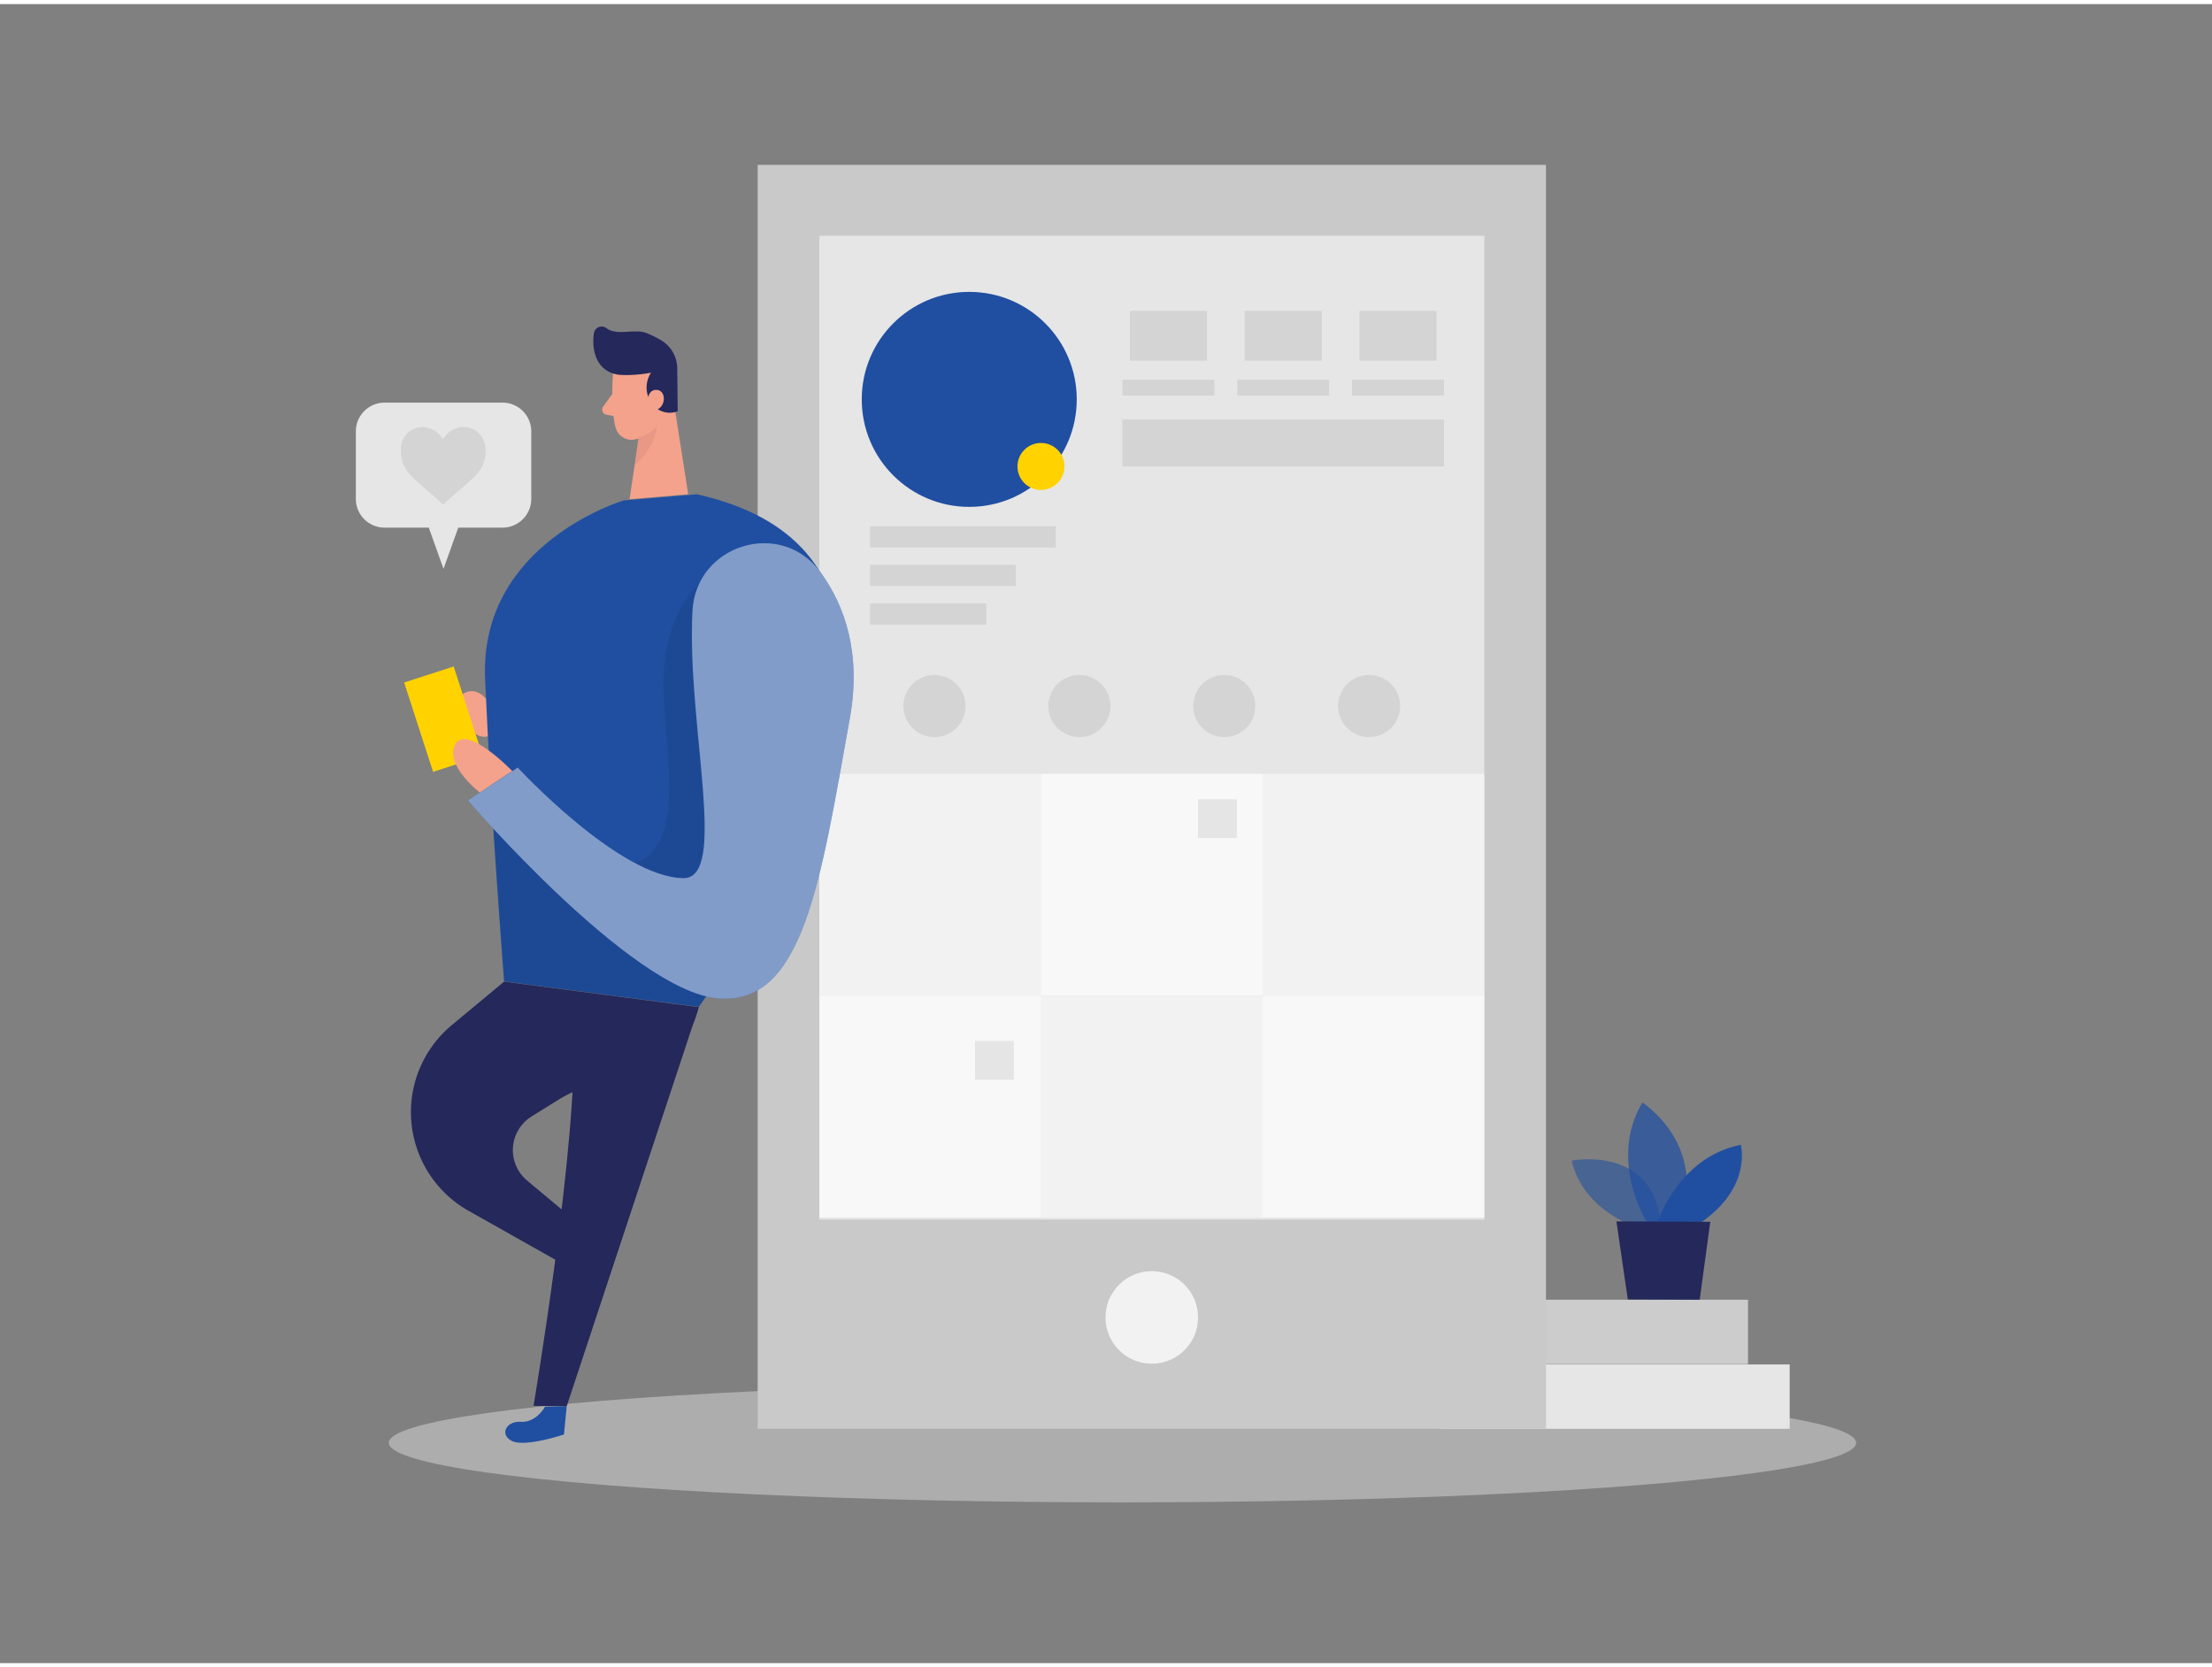 <svg id="Layer_1" data-name="Layer 1" xmlns="http://www.w3.org/2000/svg" viewBox="0 0 400 300" width="406" height="306" class="illustration styles_illustrationTablet__1DWOa"><rect x="0" y="0" width="400" height="300" fill="#808080" stroke="none"/><title>_</title><ellipse cx="202.98" cy="260.16" rx="132.67" ry="10.77" fill="#e6e6e6" opacity="0.45"></ellipse><rect x="260.44" y="245.98" width="63.19" height="11.64" transform="translate(584.07 503.61) rotate(-180)" fill="#e6e6e6"></rect><rect x="260.44" y="234.29" width="55.66" height="11.64" transform="translate(576.54 480.22) rotate(-180)" fill="#ccc"></rect><path d="M296.6,221.39s-10.18-2.78-12.39-12.25c0,0,15.77-3.19,16.22,13.09Z" fill="#204FA1" opacity="0.58"></path><path d="M297.85,220.38s-7.12-11.24-.86-21.75c0,0,12,7.61,6.67,21.77Z" fill="#204FA1" opacity="0.73"></path><path d="M299.68,220.39s3.76-11.87,15.11-14.12c0,0,2.13,7.71-7.35,14.15Z" fill="#204FA1"></path><polygon points="292.3 220.12 294.36 234.24 307.36 234.29 309.27 220.19 292.3 220.12" fill="#24285b"></polygon><rect x="137.01" y="29.07" width="142.55" height="228.55" fill="#c9c9c9"></rect><rect x="148.16" y="41.9" width="120.25" height="177.89" fill="#e6e6e6"></rect><rect x="157.34" y="94.44" width="33.58" height="3.83" opacity="0.08"></rect><rect x="157.34" y="101.4" width="26.35" height="3.83" opacity="0.08"></rect><rect x="157.34" y="108.37" width="21.01" height="3.83" opacity="0.08"></rect><circle cx="175.27" cy="71.48" r="19.44" fill="#204FA1"></circle><rect x="204.33" y="55.48" width="13.94" height="9" opacity="0.08"></rect><rect x="202.98" y="67.92" width="16.62" height="2.87" opacity="0.08"></rect><rect x="225.08" y="55.48" width="13.94" height="9" opacity="0.08"></rect><rect x="223.74" y="67.92" width="16.62" height="2.87" opacity="0.08"></rect><rect x="245.83" y="55.48" width="13.94" height="9" opacity="0.08"></rect><rect x="244.49" y="67.92" width="16.62" height="2.87" opacity="0.08"></rect><rect x="202.95" y="75.11" width="58.16" height="8.5" opacity="0.08"></rect><rect x="148.16" y="139.19" width="40.08" height="40.08" fill="#f2f2f2"></rect><rect x="188.24" y="139.19" width="40.08" height="40.08" fill="#f2f2f2"></rect><rect x="228.32" y="139.19" width="40.08" height="40.08" fill="#f2f2f2"></rect><rect x="148.16" y="179.32" width="40.08" height="40.08" fill="#f2f2f2"></rect><rect x="188.24" y="179.32" width="40.08" height="40.08" fill="#f2f2f2"></rect><rect x="228.32" y="179.32" width="40.08" height="40.08" fill="#f2f2f2"></rect><rect x="188.24" y="139.19" width="40.08" height="40.08" fill="#fff" opacity="0.46"></rect><rect x="148.16" y="179.32" width="40.08" height="40.08" fill="#fff" opacity="0.46"></rect><rect x="228.32" y="179.32" width="40.08" height="40.08" fill="#fff" opacity="0.46"></rect><rect x="216.66" y="143.79" width="7" height="7" opacity="0.08"></rect><rect x="176.32" y="187.5" width="7" height="7" opacity="0.08"></rect><circle cx="168.98" cy="126.93" r="5.62" opacity="0.08"></circle><circle cx="195.18" cy="126.93" r="5.62" opacity="0.08"></circle><circle cx="221.38" cy="126.93" r="5.62" opacity="0.08"></circle><circle cx="247.58" cy="126.93" r="5.62" opacity="0.08"></circle><circle cx="188.24" cy="83.61" r="4.25" fill="#ffd200"></circle><circle cx="208.28" cy="237.49" r="8.37" fill="#f2f2f2"></circle><path d="M80.93,130.31c-.34,2.33,2.33,1.17,3.75,1.15.78,0,1.39.7,2.14.91,2.89.8,2.39-2.5,2.18-4.26-.27-2.17-2.55-4.78-5-3.54a4.19,4.19,0,0,0-1.63,1.89,17.1,17.1,0,0,0-1.29,3.24A4.5,4.5,0,0,0,80.93,130.31Z" fill="#f4a28c"></path><path d="M98.57,253.61s-1.55,2.92-4.36,2.75-3.93,2.45-1.53,3.52,9.3-1.22,9.3-1.22l.5-5.12Z" fill="#204FA1"></path><path d="M110.86,66.81s-.52,5.85.45,9.75a3,3,0,0,0,3.6,2.14A6.51,6.51,0,0,0,120,73.8l1.77-5.13A5.26,5.26,0,0,0,119.48,63C116.17,60.64,111,63.23,110.86,66.81Z" fill="#f4a28c"></path><polygon points="121.47 69.6 124.45 88.63 113.85 89.53 115.94 75.32 121.47 69.6" fill="#f4a28c"></polygon><path d="M112.32,67.06a23.73,23.73,0,0,0,5.41-.41,4.91,4.91,0,0,0,0,5.38,4,4,0,0,0,4.82,1.6l-.08-7.55a6,6,0,0,0-3-5.34,20.33,20.33,0,0,0-2.52-1.24c-2.17-.88-5.36.57-7.3-.91a1.42,1.42,0,0,0-2.25.93c-.35,2.29,0,5.91,3.16,7.17A5.71,5.71,0,0,0,112.32,67.06Z" fill="#24285b"></path><path d="M117.09,71.85s0-2.26,1.75-2.08,1.65,3.45-.66,3.75Z" fill="#f4a28c"></path><path d="M110.72,70.51l-1.64,2.26a.94.94,0,0,0,.58,1.48l2.25.43Z" fill="#f4a28c"></path><path d="M115.35,78.41a6.93,6.93,0,0,0,3.44-2s-.16,3.52-4,7Z" fill="#ce8172" opacity="0.31"></path><path d="M126,88.64l-13.2,1.11S86.66,97.44,87.72,122s3.43,54.73,3.43,54.73l35.2,4.6S184.86,101.74,126,88.64Z" fill="#204FA1"></path><path d="M126.36,105s-7.21,5.57-6.33,20.52,4.42,31.93-11,30.2-19.83-6.63-19.83-6.63l2,27.71,35.2,4.6,3.17-4.6S152.5,125.79,126.36,105Z" opacity="0.08"></path><path d="M91.15,176.77l-9.45,7.86a20.47,20.47,0,0,0,3,33.56l18.13,10.22,6-4.39L95.34,212.76a7.17,7.17,0,0,1,.78-11.61l4.83-3a21.92,21.92,0,0,1,8.84-3.17c5.23-.66,14-3.33,16.56-13.6Z" fill="#24285b"></path><path d="M125.22,109.76c.62-12.09,16.06-16.78,23.17-7,4.37,6,7.41,14.62,5.28,26.44-5.28,29.25-8.36,52.12-24,50.58S84.62,144,84.62,144l9-5.94s18.26,19.79,29.91,20C131.81,158.2,124.16,130.35,125.22,109.76Z" fill="#204FA1"></path><rect x="75.47" y="120.81" width="9.42" height="16.98" transform="translate(-35.93 30.99) rotate(-17.94)" fill="#ffd200"></rect><path d="M125.22,109.76c.62-12.09,16.06-16.78,23.17-7,4.37,6,7.41,14.62,5.28,26.44-5.28,29.25-8.36,52.12-24,50.58S84.62,144,84.62,144l9-5.94s18.26,19.79,29.91,20C131.81,158.2,124.16,130.35,125.22,109.76Z" fill="#fff" opacity="0.44"></path><path d="M86.76,142.56s-6.48-5-4.42-8.71,10.29,4.84,10.29,4.84Z" fill="#f4a28c"></path><path d="M126.35,181.37l-23.87,72.17-6-.06s8.14-48.16,7.26-68.39Z" fill="#24285b"></path><path d="M90.78,72.07H69.54a5.19,5.19,0,0,0-5.19,5.2v12.2a5.19,5.19,0,0,0,5.19,5.2h8l2.66,7.46,2.67-7.46h8a5.2,5.2,0,0,0,5.2-5.2V77.27A5.2,5.2,0,0,0,90.78,72.07Z" fill="#e6e6e6"></path><path d="M87.83,80.82a7.57,7.57,0,0,1-.26,1.77,5.9,5.9,0,0,1-1.18,2.19,14.94,14.94,0,0,1-1.64,1.64c-1,.93-2.11,1.83-3.15,2.76-.47.42-.93.85-1.39,1.29,0,0-.06,0-.1,0-1.1-1-2.24-2-3.4-3-.72-.62-1.44-1.24-2.11-1.91a8.55,8.55,0,0,1-1.37-1.74,5.88,5.88,0,0,1-.65-2,8.5,8.5,0,0,1-.08-1.51,3.86,3.86,0,0,1,3-3.7,4,4,0,0,1,3.76,1.06,4.53,4.53,0,0,1,.83,1l0,.06a5.6,5.6,0,0,1,.49-.68,4.17,4.17,0,0,1,2.18-1.42,3.91,3.91,0,0,1,4.92,3A5.17,5.17,0,0,1,87.83,80.82Z" opacity="0.08"></path></svg>